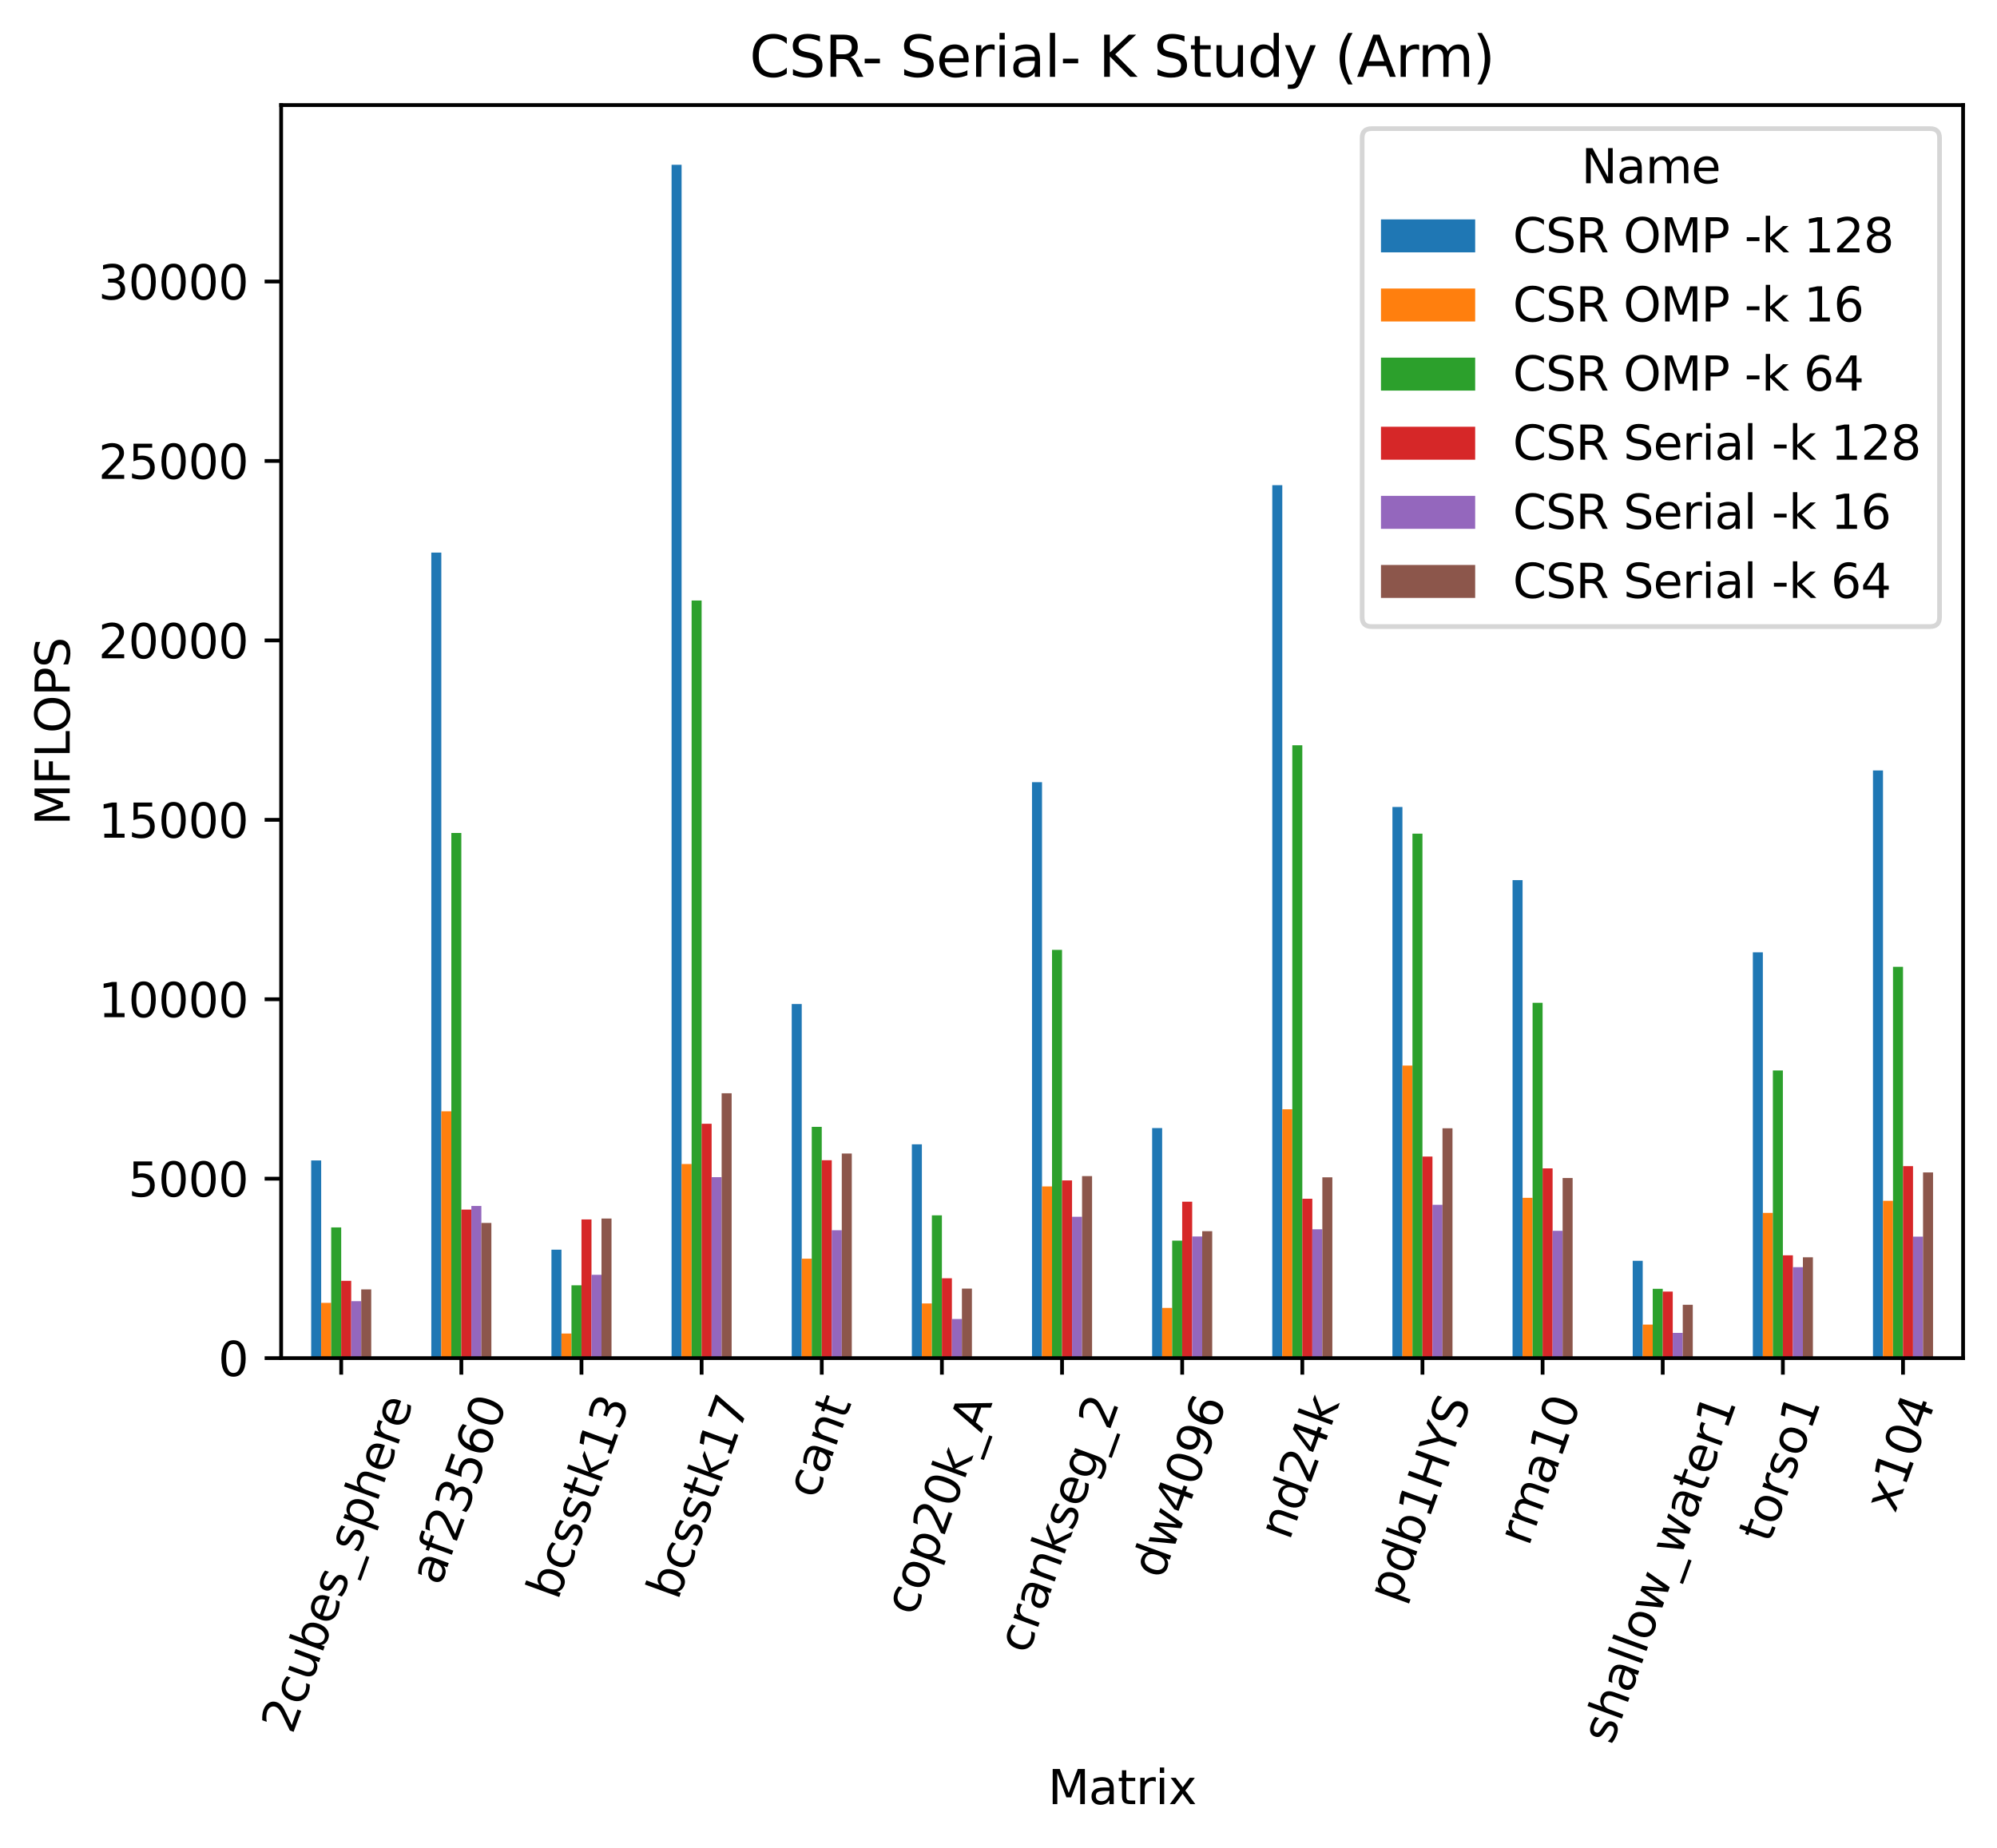 <?xml version="1.0" encoding="utf-8" standalone="no"?>
<!DOCTYPE svg PUBLIC "-//W3C//DTD SVG 1.1//EN"
  "http://www.w3.org/Graphics/SVG/1.1/DTD/svg11.dtd">
<svg xmlns:xlink="http://www.w3.org/1999/xlink" width="424.011pt" height="392.428pt" viewBox="0 0 424.011 392.428" xmlns="http://www.w3.org/2000/svg" version="1.1">
 <defs>
  <style type="text/css">*{stroke-linejoin: round; stroke-linecap: butt}</style>
 </defs>
 <g id="figure_1">
  <g id="patch_1">
   <path d="M 0 392.428 
L 424.011 392.428 
L 424.011 0 
L 0 0 
z
" style="fill: #ffffff"/>
  </g>
  <g id="axes_1">
   <g id="patch_2">
    <path d="M 59.691 288.43 
L 416.811 288.43 
L 416.811 22.318 
L 59.691 22.318 
z
" style="fill: #ffffff"/>
   </g>
   <g id="patch_3">
    <path d="M 66.068 288.43 
L 68.193 288.43 
L 68.193 246.449 
L 66.068 246.449 
z
" clip-path="url(#p2836374543)" style="fill: #1f77b4"/>
   </g>
   <g id="patch_4">
    <path d="M 91.576 288.43 
L 93.702 288.43 
L 93.702 117.358 
L 91.576 117.358 
z
" clip-path="url(#p2836374543)" style="fill: #1f77b4"/>
   </g>
   <g id="patch_5">
    <path d="M 117.085 288.43 
L 119.211 288.43 
L 119.211 265.395 
L 117.085 265.395 
z
" clip-path="url(#p2836374543)" style="fill: #1f77b4"/>
   </g>
   <g id="patch_6">
    <path d="M 142.593 288.43 
L 144.719 288.43 
L 144.719 34.99 
L 142.593 34.99 
z
" clip-path="url(#p2836374543)" style="fill: #1f77b4"/>
   </g>
   <g id="patch_7">
    <path d="M 168.102 288.43 
L 170.228 288.43 
L 170.228 213.226 
L 168.102 213.226 
z
" clip-path="url(#p2836374543)" style="fill: #1f77b4"/>
   </g>
   <g id="patch_8">
    <path d="M 193.611 288.43 
L 195.736 288.43 
L 195.736 243.021 
L 193.611 243.021 
z
" clip-path="url(#p2836374543)" style="fill: #1f77b4"/>
   </g>
   <g id="patch_9">
    <path d="M 219.119 288.43 
L 221.245 288.43 
L 221.245 166.114 
L 219.119 166.114 
z
" clip-path="url(#p2836374543)" style="fill: #1f77b4"/>
   </g>
   <g id="patch_10">
    <path d="M 244.628 288.43 
L 246.753 288.43 
L 246.753 239.571 
L 244.628 239.571 
z
" clip-path="url(#p2836374543)" style="fill: #1f77b4"/>
   </g>
   <g id="patch_11">
    <path d="M 270.136 288.43 
L 272.262 288.43 
L 272.262 103.04 
L 270.136 103.04 
z
" clip-path="url(#p2836374543)" style="fill: #1f77b4"/>
   </g>
   <g id="patch_12">
    <path d="M 295.645 288.43 
L 297.771 288.43 
L 297.771 171.383 
L 295.645 171.383 
z
" clip-path="url(#p2836374543)" style="fill: #1f77b4"/>
   </g>
   <g id="patch_13">
    <path d="M 321.153 288.43 
L 323.279 288.43 
L 323.279 186.911 
L 321.153 186.911 
z
" clip-path="url(#p2836374543)" style="fill: #1f77b4"/>
   </g>
   <g id="patch_14">
    <path d="M 346.662 288.43 
L 348.788 288.43 
L 348.788 267.759 
L 346.662 267.759 
z
" clip-path="url(#p2836374543)" style="fill: #1f77b4"/>
   </g>
   <g id="patch_15">
    <path d="M 372.171 288.43 
L 374.296 288.43 
L 374.296 202.25 
L 372.171 202.25 
z
" clip-path="url(#p2836374543)" style="fill: #1f77b4"/>
   </g>
   <g id="patch_16">
    <path d="M 397.679 288.43 
L 399.805 288.43 
L 399.805 163.625 
L 397.679 163.625 
z
" clip-path="url(#p2836374543)" style="fill: #1f77b4"/>
   </g>
   <g id="patch_17">
    <path d="M 68.193 288.43 
L 70.319 288.43 
L 70.319 276.687 
L 68.193 276.687 
z
" clip-path="url(#p2836374543)" style="fill: #ff7f0e"/>
   </g>
   <g id="patch_18">
    <path d="M 93.702 288.43 
L 95.828 288.43 
L 95.828 236.014 
L 93.702 236.014 
z
" clip-path="url(#p2836374543)" style="fill: #ff7f0e"/>
   </g>
   <g id="patch_19">
    <path d="M 119.211 288.43 
L 121.336 288.43 
L 121.336 283.207 
L 119.211 283.207 
z
" clip-path="url(#p2836374543)" style="fill: #ff7f0e"/>
   </g>
   <g id="patch_20">
    <path d="M 144.719 288.43 
L 146.845 288.43 
L 146.845 247.201 
L 144.719 247.201 
z
" clip-path="url(#p2836374543)" style="fill: #ff7f0e"/>
   </g>
   <g id="patch_21">
    <path d="M 170.228 288.43 
L 172.353 288.43 
L 172.353 267.306 
L 170.228 267.306 
z
" clip-path="url(#p2836374543)" style="fill: #ff7f0e"/>
   </g>
   <g id="patch_22">
    <path d="M 195.736 288.43 
L 197.862 288.43 
L 197.862 276.82 
L 195.736 276.82 
z
" clip-path="url(#p2836374543)" style="fill: #ff7f0e"/>
   </g>
   <g id="patch_23">
    <path d="M 221.245 288.43 
L 223.371 288.43 
L 223.371 251.964 
L 221.245 251.964 
z
" clip-path="url(#p2836374543)" style="fill: #ff7f0e"/>
   </g>
   <g id="patch_24">
    <path d="M 246.753 288.43 
L 248.879 288.43 
L 248.879 277.762 
L 246.753 277.762 
z
" clip-path="url(#p2836374543)" style="fill: #ff7f0e"/>
   </g>
   <g id="patch_25">
    <path d="M 272.262 288.43 
L 274.388 288.43 
L 274.388 235.581 
L 272.262 235.581 
z
" clip-path="url(#p2836374543)" style="fill: #ff7f0e"/>
   </g>
   <g id="patch_26">
    <path d="M 297.771 288.43 
L 299.896 288.43 
L 299.896 226.295 
L 297.771 226.295 
z
" clip-path="url(#p2836374543)" style="fill: #ff7f0e"/>
   </g>
   <g id="patch_27">
    <path d="M 323.279 288.43 
L 325.405 288.43 
L 325.405 254.386 
L 323.279 254.386 
z
" clip-path="url(#p2836374543)" style="fill: #ff7f0e"/>
   </g>
   <g id="patch_28">
    <path d="M 348.788 288.43 
L 350.913 288.43 
L 350.913 281.307 
L 348.788 281.307 
z
" clip-path="url(#p2836374543)" style="fill: #ff7f0e"/>
   </g>
   <g id="patch_29">
    <path d="M 374.296 288.43 
L 376.422 288.43 
L 376.422 257.579 
L 374.296 257.579 
z
" clip-path="url(#p2836374543)" style="fill: #ff7f0e"/>
   </g>
   <g id="patch_30">
    <path d="M 399.805 288.43 
L 401.931 288.43 
L 401.931 255.019 
L 399.805 255.019 
z
" clip-path="url(#p2836374543)" style="fill: #ff7f0e"/>
   </g>
   <g id="patch_31">
    <path d="M 70.319 288.43 
L 72.445 288.43 
L 72.445 260.675 
L 70.319 260.675 
z
" clip-path="url(#p2836374543)" style="fill: #2ca02c"/>
   </g>
   <g id="patch_32">
    <path d="M 95.828 288.43 
L 97.953 288.43 
L 97.953 176.895 
L 95.828 176.895 
z
" clip-path="url(#p2836374543)" style="fill: #2ca02c"/>
   </g>
   <g id="patch_33">
    <path d="M 121.336 288.43 
L 123.462 288.43 
L 123.462 272.963 
L 121.336 272.963 
z
" clip-path="url(#p2836374543)" style="fill: #2ca02c"/>
   </g>
   <g id="patch_34">
    <path d="M 146.845 288.43 
L 148.971 288.43 
L 148.971 127.526 
L 146.845 127.526 
z
" clip-path="url(#p2836374543)" style="fill: #2ca02c"/>
   </g>
   <g id="patch_35">
    <path d="M 172.353 288.43 
L 174.479 288.43 
L 174.479 239.316 
L 172.353 239.316 
z
" clip-path="url(#p2836374543)" style="fill: #2ca02c"/>
   </g>
   <g id="patch_36">
    <path d="M 197.862 288.43 
L 199.988 288.43 
L 199.988 258.101 
L 197.862 258.101 
z
" clip-path="url(#p2836374543)" style="fill: #2ca02c"/>
   </g>
   <g id="patch_37">
    <path d="M 223.371 288.43 
L 225.496 288.43 
L 225.496 201.731 
L 223.371 201.731 
z
" clip-path="url(#p2836374543)" style="fill: #2ca02c"/>
   </g>
   <g id="patch_38">
    <path d="M 248.879 288.43 
L 251.005 288.43 
L 251.005 263.469 
L 248.879 263.469 
z
" clip-path="url(#p2836374543)" style="fill: #2ca02c"/>
   </g>
   <g id="patch_39">
    <path d="M 274.388 288.43 
L 276.513 288.43 
L 276.513 158.28 
L 274.388 158.28 
z
" clip-path="url(#p2836374543)" style="fill: #2ca02c"/>
   </g>
   <g id="patch_40">
    <path d="M 299.896 288.43 
L 302.022 288.43 
L 302.022 177.05 
L 299.896 177.05 
z
" clip-path="url(#p2836374543)" style="fill: #2ca02c"/>
   </g>
   <g id="patch_41">
    <path d="M 325.405 288.43 
L 327.531 288.43 
L 327.531 212.965 
L 325.405 212.965 
z
" clip-path="url(#p2836374543)" style="fill: #2ca02c"/>
   </g>
   <g id="patch_42">
    <path d="M 350.913 288.43 
L 353.039 288.43 
L 353.039 273.708 
L 350.913 273.708 
z
" clip-path="url(#p2836374543)" style="fill: #2ca02c"/>
   </g>
   <g id="patch_43">
    <path d="M 376.422 288.43 
L 378.548 288.43 
L 378.548 227.34 
L 376.422 227.34 
z
" clip-path="url(#p2836374543)" style="fill: #2ca02c"/>
   </g>
   <g id="patch_44">
    <path d="M 401.931 288.43 
L 404.056 288.43 
L 404.056 205.319 
L 401.931 205.319 
z
" clip-path="url(#p2836374543)" style="fill: #2ca02c"/>
   </g>
   <g id="patch_45">
    <path d="M 72.445 288.43 
L 74.571 288.43 
L 74.571 272.014 
L 72.445 272.014 
z
" clip-path="url(#p2836374543)" style="fill: #d62728"/>
   </g>
   <g id="patch_46">
    <path d="M 97.953 288.43 
L 100.079 288.43 
L 100.079 256.884 
L 97.953 256.884 
z
" clip-path="url(#p2836374543)" style="fill: #d62728"/>
   </g>
   <g id="patch_47">
    <path d="M 123.462 288.43 
L 125.588 288.43 
L 125.588 258.98 
L 123.462 258.98 
z
" clip-path="url(#p2836374543)" style="fill: #d62728"/>
   </g>
   <g id="patch_48">
    <path d="M 148.971 288.43 
L 151.096 288.43 
L 151.096 238.66 
L 148.971 238.66 
z
" clip-path="url(#p2836374543)" style="fill: #d62728"/>
   </g>
   <g id="patch_49">
    <path d="M 174.479 288.43 
L 176.605 288.43 
L 176.605 246.397 
L 174.479 246.397 
z
" clip-path="url(#p2836374543)" style="fill: #d62728"/>
   </g>
   <g id="patch_50">
    <path d="M 199.988 288.43 
L 202.113 288.43 
L 202.113 271.469 
L 199.988 271.469 
z
" clip-path="url(#p2836374543)" style="fill: #d62728"/>
   </g>
   <g id="patch_51">
    <path d="M 225.496 288.43 
L 227.622 288.43 
L 227.622 250.681 
L 225.496 250.681 
z
" clip-path="url(#p2836374543)" style="fill: #d62728"/>
   </g>
   <g id="patch_52">
    <path d="M 251.005 288.43 
L 253.131 288.43 
L 253.131 255.212 
L 251.005 255.212 
z
" clip-path="url(#p2836374543)" style="fill: #d62728"/>
   </g>
   <g id="patch_53">
    <path d="M 276.513 288.43 
L 278.639 288.43 
L 278.639 254.571 
L 276.513 254.571 
z
" clip-path="url(#p2836374543)" style="fill: #d62728"/>
   </g>
   <g id="patch_54">
    <path d="M 302.022 288.43 
L 304.148 288.43 
L 304.148 245.624 
L 302.022 245.624 
z
" clip-path="url(#p2836374543)" style="fill: #d62728"/>
   </g>
   <g id="patch_55">
    <path d="M 327.531 288.43 
L 329.656 288.43 
L 329.656 248.127 
L 327.531 248.127 
z
" clip-path="url(#p2836374543)" style="fill: #d62728"/>
   </g>
   <g id="patch_56">
    <path d="M 353.039 288.43 
L 355.165 288.43 
L 355.165 274.298 
L 353.039 274.298 
z
" clip-path="url(#p2836374543)" style="fill: #d62728"/>
   </g>
   <g id="patch_57">
    <path d="M 378.548 288.43 
L 380.673 288.43 
L 380.673 266.597 
L 378.548 266.597 
z
" clip-path="url(#p2836374543)" style="fill: #d62728"/>
   </g>
   <g id="patch_58">
    <path d="M 404.056 288.43 
L 406.182 288.43 
L 406.182 247.661 
L 404.056 247.661 
z
" clip-path="url(#p2836374543)" style="fill: #d62728"/>
   </g>
   <g id="patch_59">
    <path d="M 74.571 288.43 
L 76.696 288.43 
L 76.696 276.336 
L 74.571 276.336 
z
" clip-path="url(#p2836374543)" style="fill: #9467bd"/>
   </g>
   <g id="patch_60">
    <path d="M 100.079 288.43 
L 102.205 288.43 
L 102.205 256.117 
L 100.079 256.117 
z
" clip-path="url(#p2836374543)" style="fill: #9467bd"/>
   </g>
   <g id="patch_61">
    <path d="M 125.588 288.43 
L 127.713 288.43 
L 127.713 270.739 
L 125.588 270.739 
z
" clip-path="url(#p2836374543)" style="fill: #9467bd"/>
   </g>
   <g id="patch_62">
    <path d="M 151.096 288.43 
L 153.222 288.43 
L 153.222 250.001 
L 151.096 250.001 
z
" clip-path="url(#p2836374543)" style="fill: #9467bd"/>
   </g>
   <g id="patch_63">
    <path d="M 176.605 288.43 
L 178.731 288.43 
L 178.731 261.274 
L 176.605 261.274 
z
" clip-path="url(#p2836374543)" style="fill: #9467bd"/>
   </g>
   <g id="patch_64">
    <path d="M 202.113 288.43 
L 204.239 288.43 
L 204.239 280.124 
L 202.113 280.124 
z
" clip-path="url(#p2836374543)" style="fill: #9467bd"/>
   </g>
   <g id="patch_65">
    <path d="M 227.622 288.43 
L 229.748 288.43 
L 229.748 258.412 
L 227.622 258.412 
z
" clip-path="url(#p2836374543)" style="fill: #9467bd"/>
   </g>
   <g id="patch_66">
    <path d="M 253.131 288.43 
L 255.256 288.43 
L 255.256 262.589 
L 253.131 262.589 
z
" clip-path="url(#p2836374543)" style="fill: #9467bd"/>
   </g>
   <g id="patch_67">
    <path d="M 278.639 288.43 
L 280.765 288.43 
L 280.765 261.069 
L 278.639 261.069 
z
" clip-path="url(#p2836374543)" style="fill: #9467bd"/>
   </g>
   <g id="patch_68">
    <path d="M 304.148 288.43 
L 306.273 288.43 
L 306.273 255.87 
L 304.148 255.87 
z
" clip-path="url(#p2836374543)" style="fill: #9467bd"/>
   </g>
   <g id="patch_69">
    <path d="M 329.656 288.43 
L 331.782 288.43 
L 331.782 261.392 
L 329.656 261.392 
z
" clip-path="url(#p2836374543)" style="fill: #9467bd"/>
   </g>
   <g id="patch_70">
    <path d="M 355.165 288.43 
L 357.291 288.43 
L 357.291 283.07 
L 355.165 283.07 
z
" clip-path="url(#p2836374543)" style="fill: #9467bd"/>
   </g>
   <g id="patch_71">
    <path d="M 380.673 288.43 
L 382.799 288.43 
L 382.799 269.115 
L 380.673 269.115 
z
" clip-path="url(#p2836374543)" style="fill: #9467bd"/>
   </g>
   <g id="patch_72">
    <path d="M 406.182 288.43 
L 408.308 288.43 
L 408.308 262.621 
L 406.182 262.621 
z
" clip-path="url(#p2836374543)" style="fill: #9467bd"/>
   </g>
   <g id="patch_73">
    <path d="M 76.696 288.43 
L 78.822 288.43 
L 78.822 273.832 
L 76.696 273.832 
z
" clip-path="url(#p2836374543)" style="fill: #8c564b"/>
   </g>
   <g id="patch_74">
    <path d="M 102.205 288.43 
L 104.331 288.43 
L 104.331 259.723 
L 102.205 259.723 
z
" clip-path="url(#p2836374543)" style="fill: #8c564b"/>
   </g>
   <g id="patch_75">
    <path d="M 127.713 288.43 
L 129.839 288.43 
L 129.839 258.782 
L 127.713 258.782 
z
" clip-path="url(#p2836374543)" style="fill: #8c564b"/>
   </g>
   <g id="patch_76">
    <path d="M 153.222 288.43 
L 155.348 288.43 
L 155.348 232.177 
L 153.222 232.177 
z
" clip-path="url(#p2836374543)" style="fill: #8c564b"/>
   </g>
   <g id="patch_77">
    <path d="M 178.731 288.43 
L 180.856 288.43 
L 180.856 244.976 
L 178.731 244.976 
z
" clip-path="url(#p2836374543)" style="fill: #8c564b"/>
   </g>
   <g id="patch_78">
    <path d="M 204.239 288.43 
L 206.365 288.43 
L 206.365 273.664 
L 204.239 273.664 
z
" clip-path="url(#p2836374543)" style="fill: #8c564b"/>
   </g>
   <g id="patch_79">
    <path d="M 229.748 288.43 
L 231.873 288.43 
L 231.873 249.771 
L 229.748 249.771 
z
" clip-path="url(#p2836374543)" style="fill: #8c564b"/>
   </g>
   <g id="patch_80">
    <path d="M 255.256 288.43 
L 257.382 288.43 
L 257.382 261.478 
L 255.256 261.478 
z
" clip-path="url(#p2836374543)" style="fill: #8c564b"/>
   </g>
   <g id="patch_81">
    <path d="M 280.765 288.43 
L 282.891 288.43 
L 282.891 250.026 
L 280.765 250.026 
z
" clip-path="url(#p2836374543)" style="fill: #8c564b"/>
   </g>
   <g id="patch_82">
    <path d="M 306.273 288.43 
L 308.399 288.43 
L 308.399 239.622 
L 306.273 239.622 
z
" clip-path="url(#p2836374543)" style="fill: #8c564b"/>
   </g>
   <g id="patch_83">
    <path d="M 331.782 288.43 
L 333.908 288.43 
L 333.908 250.174 
L 331.782 250.174 
z
" clip-path="url(#p2836374543)" style="fill: #8c564b"/>
   </g>
   <g id="patch_84">
    <path d="M 357.291 288.43 
L 359.416 288.43 
L 359.416 277.101 
L 357.291 277.101 
z
" clip-path="url(#p2836374543)" style="fill: #8c564b"/>
   </g>
   <g id="patch_85">
    <path d="M 382.799 288.43 
L 384.925 288.43 
L 384.925 267.01 
L 382.799 267.01 
z
" clip-path="url(#p2836374543)" style="fill: #8c564b"/>
   </g>
   <g id="patch_86">
    <path d="M 408.308 288.43 
L 410.433 288.43 
L 410.433 248.994 
L 408.308 248.994 
z
" clip-path="url(#p2836374543)" style="fill: #8c564b"/>
   </g>
   <g id="matplotlib.axis_1">
    <g id="xtick_1">
     <g id="line2d_1">
      <defs>
       <path id="m5373fa2408" d="M 0 0 
L 0 3.5 
" style="stroke: #000000; stroke-width: 0.8"/>
      </defs>
      <g>
       <use xlink:href="#m5373fa2408" x="72.445" y="288.43" style="stroke: #000000; stroke-width: 0.8"/>
      </g>
     </g>
     <g id="text_1">
      <!-- 2cubes_sphere -->
      <g transform="translate(62.082 368.503) rotate(-70) scale(0.1 -0.1)">
       <defs>
        <path id="DejaVuSans-32" d="M 1228 531 
L 3431 531 
L 3431 0 
L 469 0 
L 469 531 
Q 828 903 1448 1529 
Q 2069 2156 2228 2338 
Q 2531 2678 2651 2914 
Q 2772 3150 2772 3378 
Q 2772 3750 2511 3984 
Q 2250 4219 1831 4219 
Q 1534 4219 1204 4116 
Q 875 4013 500 3803 
L 500 4441 
Q 881 4594 1212 4672 
Q 1544 4750 1819 4750 
Q 2544 4750 2975 4387 
Q 3406 4025 3406 3419 
Q 3406 3131 3298 2873 
Q 3191 2616 2906 2266 
Q 2828 2175 2409 1742 
Q 1991 1309 1228 531 
z
" transform="scale(0.016)"/>
        <path id="DejaVuSans-63" d="M 3122 3366 
L 3122 2828 
Q 2878 2963 2633 3030 
Q 2388 3097 2138 3097 
Q 1578 3097 1268 2742 
Q 959 2388 959 1747 
Q 959 1106 1268 751 
Q 1578 397 2138 397 
Q 2388 397 2633 464 
Q 2878 531 3122 666 
L 3122 134 
Q 2881 22 2623 -34 
Q 2366 -91 2075 -91 
Q 1284 -91 818 406 
Q 353 903 353 1747 
Q 353 2603 823 3093 
Q 1294 3584 2113 3584 
Q 2378 3584 2631 3529 
Q 2884 3475 3122 3366 
z
" transform="scale(0.016)"/>
        <path id="DejaVuSans-75" d="M 544 1381 
L 544 3500 
L 1119 3500 
L 1119 1403 
Q 1119 906 1312 657 
Q 1506 409 1894 409 
Q 2359 409 2629 706 
Q 2900 1003 2900 1516 
L 2900 3500 
L 3475 3500 
L 3475 0 
L 2900 0 
L 2900 538 
Q 2691 219 2414 64 
Q 2138 -91 1772 -91 
Q 1169 -91 856 284 
Q 544 659 544 1381 
z
M 1991 3584 
L 1991 3584 
z
" transform="scale(0.016)"/>
        <path id="DejaVuSans-62" d="M 3116 1747 
Q 3116 2381 2855 2742 
Q 2594 3103 2138 3103 
Q 1681 3103 1420 2742 
Q 1159 2381 1159 1747 
Q 1159 1113 1420 752 
Q 1681 391 2138 391 
Q 2594 391 2855 752 
Q 3116 1113 3116 1747 
z
M 1159 2969 
Q 1341 3281 1617 3432 
Q 1894 3584 2278 3584 
Q 2916 3584 3314 3078 
Q 3713 2572 3713 1747 
Q 3713 922 3314 415 
Q 2916 -91 2278 -91 
Q 1894 -91 1617 61 
Q 1341 213 1159 525 
L 1159 0 
L 581 0 
L 581 4863 
L 1159 4863 
L 1159 2969 
z
" transform="scale(0.016)"/>
        <path id="DejaVuSans-65" d="M 3597 1894 
L 3597 1613 
L 953 1613 
Q 991 1019 1311 708 
Q 1631 397 2203 397 
Q 2534 397 2845 478 
Q 3156 559 3463 722 
L 3463 178 
Q 3153 47 2828 -22 
Q 2503 -91 2169 -91 
Q 1331 -91 842 396 
Q 353 884 353 1716 
Q 353 2575 817 3079 
Q 1281 3584 2069 3584 
Q 2775 3584 3186 3129 
Q 3597 2675 3597 1894 
z
M 3022 2063 
Q 3016 2534 2758 2815 
Q 2500 3097 2075 3097 
Q 1594 3097 1305 2825 
Q 1016 2553 972 2059 
L 3022 2063 
z
" transform="scale(0.016)"/>
        <path id="DejaVuSans-73" d="M 2834 3397 
L 2834 2853 
Q 2591 2978 2328 3040 
Q 2066 3103 1784 3103 
Q 1356 3103 1142 2972 
Q 928 2841 928 2578 
Q 928 2378 1081 2264 
Q 1234 2150 1697 2047 
L 1894 2003 
Q 2506 1872 2764 1633 
Q 3022 1394 3022 966 
Q 3022 478 2636 193 
Q 2250 -91 1575 -91 
Q 1294 -91 989 -36 
Q 684 19 347 128 
L 347 722 
Q 666 556 975 473 
Q 1284 391 1588 391 
Q 1994 391 2212 530 
Q 2431 669 2431 922 
Q 2431 1156 2273 1281 
Q 2116 1406 1581 1522 
L 1381 1569 
Q 847 1681 609 1914 
Q 372 2147 372 2553 
Q 372 3047 722 3315 
Q 1072 3584 1716 3584 
Q 2034 3584 2315 3537 
Q 2597 3491 2834 3397 
z
" transform="scale(0.016)"/>
        <path id="DejaVuSans-5f" d="M 3263 -1063 
L 3263 -1509 
L -63 -1509 
L -63 -1063 
L 3263 -1063 
z
" transform="scale(0.016)"/>
        <path id="DejaVuSans-70" d="M 1159 525 
L 1159 -1331 
L 581 -1331 
L 581 3500 
L 1159 3500 
L 1159 2969 
Q 1341 3281 1617 3432 
Q 1894 3584 2278 3584 
Q 2916 3584 3314 3078 
Q 3713 2572 3713 1747 
Q 3713 922 3314 415 
Q 2916 -91 2278 -91 
Q 1894 -91 1617 61 
Q 1341 213 1159 525 
z
M 3116 1747 
Q 3116 2381 2855 2742 
Q 2594 3103 2138 3103 
Q 1681 3103 1420 2742 
Q 1159 2381 1159 1747 
Q 1159 1113 1420 752 
Q 1681 391 2138 391 
Q 2594 391 2855 752 
Q 3116 1113 3116 1747 
z
" transform="scale(0.016)"/>
        <path id="DejaVuSans-68" d="M 3513 2113 
L 3513 0 
L 2938 0 
L 2938 2094 
Q 2938 2591 2744 2837 
Q 2550 3084 2163 3084 
Q 1697 3084 1428 2787 
Q 1159 2491 1159 1978 
L 1159 0 
L 581 0 
L 581 4863 
L 1159 4863 
L 1159 2956 
Q 1366 3272 1645 3428 
Q 1925 3584 2291 3584 
Q 2894 3584 3203 3211 
Q 3513 2838 3513 2113 
z
" transform="scale(0.016)"/>
        <path id="DejaVuSans-72" d="M 2631 2963 
Q 2534 3019 2420 3045 
Q 2306 3072 2169 3072 
Q 1681 3072 1420 2755 
Q 1159 2438 1159 1844 
L 1159 0 
L 581 0 
L 581 3500 
L 1159 3500 
L 1159 2956 
Q 1341 3275 1631 3429 
Q 1922 3584 2338 3584 
Q 2397 3584 2469 3576 
Q 2541 3569 2628 3553 
L 2631 2963 
z
" transform="scale(0.016)"/>
       </defs>
       <use xlink:href="#DejaVuSans-32"/>
       <use xlink:href="#DejaVuSans-63" x="63.623"/>
       <use xlink:href="#DejaVuSans-75" x="118.604"/>
       <use xlink:href="#DejaVuSans-62" x="181.982"/>
       <use xlink:href="#DejaVuSans-65" x="245.459"/>
       <use xlink:href="#DejaVuSans-73" x="306.982"/>
       <use xlink:href="#DejaVuSans-5f" x="359.082"/>
       <use xlink:href="#DejaVuSans-73" x="409.082"/>
       <use xlink:href="#DejaVuSans-70" x="461.182"/>
       <use xlink:href="#DejaVuSans-68" x="524.658"/>
       <use xlink:href="#DejaVuSans-65" x="588.037"/>
       <use xlink:href="#DejaVuSans-72" x="649.561"/>
       <use xlink:href="#DejaVuSans-65" x="688.424"/>
      </g>
     </g>
    </g>
    <g id="xtick_2">
     <g id="line2d_2">
      <g>
       <use xlink:href="#m5373fa2408" x="97.953" y="288.43" style="stroke: #000000; stroke-width: 0.8"/>
      </g>
     </g>
     <g id="text_2">
      <!-- af23560 -->
      <g transform="translate(93.456 336.989) rotate(-70) scale(0.1 -0.1)">
       <defs>
        <path id="DejaVuSans-61" d="M 2194 1759 
Q 1497 1759 1228 1600 
Q 959 1441 959 1056 
Q 959 750 1161 570 
Q 1363 391 1709 391 
Q 2188 391 2477 730 
Q 2766 1069 2766 1631 
L 2766 1759 
L 2194 1759 
z
M 3341 1997 
L 3341 0 
L 2766 0 
L 2766 531 
Q 2569 213 2275 61 
Q 1981 -91 1556 -91 
Q 1019 -91 701 211 
Q 384 513 384 1019 
Q 384 1609 779 1909 
Q 1175 2209 1959 2209 
L 2766 2209 
L 2766 2266 
Q 2766 2663 2505 2880 
Q 2244 3097 1772 3097 
Q 1472 3097 1187 3025 
Q 903 2953 641 2809 
L 641 3341 
Q 956 3463 1253 3523 
Q 1550 3584 1831 3584 
Q 2591 3584 2966 3190 
Q 3341 2797 3341 1997 
z
" transform="scale(0.016)"/>
        <path id="DejaVuSans-66" d="M 2375 4863 
L 2375 4384 
L 1825 4384 
Q 1516 4384 1395 4259 
Q 1275 4134 1275 3809 
L 1275 3500 
L 2222 3500 
L 2222 3053 
L 1275 3053 
L 1275 0 
L 697 0 
L 697 3053 
L 147 3053 
L 147 3500 
L 697 3500 
L 697 3744 
Q 697 4328 969 4595 
Q 1241 4863 1831 4863 
L 2375 4863 
z
" transform="scale(0.016)"/>
        <path id="DejaVuSans-33" d="M 2597 2516 
Q 3050 2419 3304 2112 
Q 3559 1806 3559 1356 
Q 3559 666 3084 287 
Q 2609 -91 1734 -91 
Q 1441 -91 1130 -33 
Q 819 25 488 141 
L 488 750 
Q 750 597 1062 519 
Q 1375 441 1716 441 
Q 2309 441 2620 675 
Q 2931 909 2931 1356 
Q 2931 1769 2642 2001 
Q 2353 2234 1838 2234 
L 1294 2234 
L 1294 2753 
L 1863 2753 
Q 2328 2753 2575 2939 
Q 2822 3125 2822 3475 
Q 2822 3834 2567 4026 
Q 2313 4219 1838 4219 
Q 1578 4219 1281 4162 
Q 984 4106 628 3988 
L 628 4550 
Q 988 4650 1302 4700 
Q 1616 4750 1894 4750 
Q 2613 4750 3031 4423 
Q 3450 4097 3450 3541 
Q 3450 3153 3228 2886 
Q 3006 2619 2597 2516 
z
" transform="scale(0.016)"/>
        <path id="DejaVuSans-35" d="M 691 4666 
L 3169 4666 
L 3169 4134 
L 1269 4134 
L 1269 2991 
Q 1406 3038 1543 3061 
Q 1681 3084 1819 3084 
Q 2600 3084 3056 2656 
Q 3513 2228 3513 1497 
Q 3513 744 3044 326 
Q 2575 -91 1722 -91 
Q 1428 -91 1123 -41 
Q 819 9 494 109 
L 494 744 
Q 775 591 1075 516 
Q 1375 441 1709 441 
Q 2250 441 2565 725 
Q 2881 1009 2881 1497 
Q 2881 1984 2565 2268 
Q 2250 2553 1709 2553 
Q 1456 2553 1204 2497 
Q 953 2441 691 2322 
L 691 4666 
z
" transform="scale(0.016)"/>
        <path id="DejaVuSans-36" d="M 2113 2584 
Q 1688 2584 1439 2293 
Q 1191 2003 1191 1497 
Q 1191 994 1439 701 
Q 1688 409 2113 409 
Q 2538 409 2786 701 
Q 3034 994 3034 1497 
Q 3034 2003 2786 2293 
Q 2538 2584 2113 2584 
z
M 3366 4563 
L 3366 3988 
Q 3128 4100 2886 4159 
Q 2644 4219 2406 4219 
Q 1781 4219 1451 3797 
Q 1122 3375 1075 2522 
Q 1259 2794 1537 2939 
Q 1816 3084 2150 3084 
Q 2853 3084 3261 2657 
Q 3669 2231 3669 1497 
Q 3669 778 3244 343 
Q 2819 -91 2113 -91 
Q 1303 -91 875 529 
Q 447 1150 447 2328 
Q 447 3434 972 4092 
Q 1497 4750 2381 4750 
Q 2619 4750 2861 4703 
Q 3103 4656 3366 4563 
z
" transform="scale(0.016)"/>
        <path id="DejaVuSans-30" d="M 2034 4250 
Q 1547 4250 1301 3770 
Q 1056 3291 1056 2328 
Q 1056 1369 1301 889 
Q 1547 409 2034 409 
Q 2525 409 2770 889 
Q 3016 1369 3016 2328 
Q 3016 3291 2770 3770 
Q 2525 4250 2034 4250 
z
M 2034 4750 
Q 2819 4750 3233 4129 
Q 3647 3509 3647 2328 
Q 3647 1150 3233 529 
Q 2819 -91 2034 -91 
Q 1250 -91 836 529 
Q 422 1150 422 2328 
Q 422 3509 836 4129 
Q 1250 4750 2034 4750 
z
" transform="scale(0.016)"/>
       </defs>
       <use xlink:href="#DejaVuSans-61"/>
       <use xlink:href="#DejaVuSans-66" x="61.279"/>
       <use xlink:href="#DejaVuSans-32" x="96.484"/>
       <use xlink:href="#DejaVuSans-33" x="160.107"/>
       <use xlink:href="#DejaVuSans-35" x="223.73"/>
       <use xlink:href="#DejaVuSans-36" x="287.354"/>
       <use xlink:href="#DejaVuSans-30" x="350.977"/>
      </g>
     </g>
    </g>
    <g id="xtick_3">
     <g id="line2d_3">
      <g>
       <use xlink:href="#m5373fa2408" x="123.462" y="288.43" style="stroke: #000000; stroke-width: 0.8"/>
      </g>
     </g>
     <g id="text_3">
      <!-- bcsstk13 -->
      <g transform="translate(118.411 340.035) rotate(-70) scale(0.1 -0.1)">
       <defs>
        <path id="DejaVuSans-74" d="M 1172 4494 
L 1172 3500 
L 2356 3500 
L 2356 3053 
L 1172 3053 
L 1172 1153 
Q 1172 725 1289 603 
Q 1406 481 1766 481 
L 2356 481 
L 2356 0 
L 1766 0 
Q 1100 0 847 248 
Q 594 497 594 1153 
L 594 3053 
L 172 3053 
L 172 3500 
L 594 3500 
L 594 4494 
L 1172 4494 
z
" transform="scale(0.016)"/>
        <path id="DejaVuSans-6b" d="M 581 4863 
L 1159 4863 
L 1159 1991 
L 2875 3500 
L 3609 3500 
L 1753 1863 
L 3688 0 
L 2938 0 
L 1159 1709 
L 1159 0 
L 581 0 
L 581 4863 
z
" transform="scale(0.016)"/>
        <path id="DejaVuSans-31" d="M 794 531 
L 1825 531 
L 1825 4091 
L 703 3866 
L 703 4441 
L 1819 4666 
L 2450 4666 
L 2450 531 
L 3481 531 
L 3481 0 
L 794 0 
L 794 531 
z
" transform="scale(0.016)"/>
       </defs>
       <use xlink:href="#DejaVuSans-62"/>
       <use xlink:href="#DejaVuSans-63" x="63.477"/>
       <use xlink:href="#DejaVuSans-73" x="118.457"/>
       <use xlink:href="#DejaVuSans-73" x="170.557"/>
       <use xlink:href="#DejaVuSans-74" x="222.656"/>
       <use xlink:href="#DejaVuSans-6b" x="261.865"/>
       <use xlink:href="#DejaVuSans-31" x="319.775"/>
       <use xlink:href="#DejaVuSans-33" x="383.398"/>
      </g>
     </g>
    </g>
    <g id="xtick_4">
     <g id="line2d_4">
      <g>
       <use xlink:href="#m5373fa2408" x="148.971" y="288.43" style="stroke: #000000; stroke-width: 0.8"/>
      </g>
     </g>
     <g id="text_4">
      <!-- bcsstk17 -->
      <g transform="translate(143.919 340.035) rotate(-70) scale(0.1 -0.1)">
       <defs>
        <path id="DejaVuSans-37" d="M 525 4666 
L 3525 4666 
L 3525 4397 
L 1831 0 
L 1172 0 
L 2766 4134 
L 525 4134 
L 525 4666 
z
" transform="scale(0.016)"/>
       </defs>
       <use xlink:href="#DejaVuSans-62"/>
       <use xlink:href="#DejaVuSans-63" x="63.477"/>
       <use xlink:href="#DejaVuSans-73" x="118.457"/>
       <use xlink:href="#DejaVuSans-73" x="170.557"/>
       <use xlink:href="#DejaVuSans-74" x="222.656"/>
       <use xlink:href="#DejaVuSans-6b" x="261.865"/>
       <use xlink:href="#DejaVuSans-31" x="319.775"/>
       <use xlink:href="#DejaVuSans-37" x="383.398"/>
      </g>
     </g>
    </g>
    <g id="xtick_5">
     <g id="line2d_5">
      <g>
       <use xlink:href="#m5373fa2408" x="174.479" y="288.43" style="stroke: #000000; stroke-width: 0.8"/>
      </g>
     </g>
     <g id="text_5">
      <!-- cant -->
      <g transform="translate(173.33 318.594) rotate(-70) scale(0.1 -0.1)">
       <defs>
        <path id="DejaVuSans-6e" d="M 3513 2113 
L 3513 0 
L 2938 0 
L 2938 2094 
Q 2938 2591 2744 2837 
Q 2550 3084 2163 3084 
Q 1697 3084 1428 2787 
Q 1159 2491 1159 1978 
L 1159 0 
L 581 0 
L 581 3500 
L 1159 3500 
L 1159 2956 
Q 1366 3272 1645 3428 
Q 1925 3584 2291 3584 
Q 2894 3584 3203 3211 
Q 3513 2838 3513 2113 
z
" transform="scale(0.016)"/>
       </defs>
       <use xlink:href="#DejaVuSans-63"/>
       <use xlink:href="#DejaVuSans-61" x="54.98"/>
       <use xlink:href="#DejaVuSans-6e" x="116.26"/>
       <use xlink:href="#DejaVuSans-74" x="179.639"/>
      </g>
     </g>
    </g>
    <g id="xtick_6">
     <g id="line2d_6">
      <g>
       <use xlink:href="#m5373fa2408" x="199.988" y="288.43" style="stroke: #000000; stroke-width: 0.8"/>
      </g>
     </g>
     <g id="text_6">
      <!-- cop20k_A -->
      <g transform="translate(194.187 343.437) rotate(-70) scale(0.1 -0.1)">
       <defs>
        <path id="DejaVuSans-6f" d="M 1959 3097 
Q 1497 3097 1228 2736 
Q 959 2375 959 1747 
Q 959 1119 1226 758 
Q 1494 397 1959 397 
Q 2419 397 2687 759 
Q 2956 1122 2956 1747 
Q 2956 2369 2687 2733 
Q 2419 3097 1959 3097 
z
M 1959 3584 
Q 2709 3584 3137 3096 
Q 3566 2609 3566 1747 
Q 3566 888 3137 398 
Q 2709 -91 1959 -91 
Q 1206 -91 779 398 
Q 353 888 353 1747 
Q 353 2609 779 3096 
Q 1206 3584 1959 3584 
z
" transform="scale(0.016)"/>
        <path id="DejaVuSans-41" d="M 2188 4044 
L 1331 1722 
L 3047 1722 
L 2188 4044 
z
M 1831 4666 
L 2547 4666 
L 4325 0 
L 3669 0 
L 3244 1197 
L 1141 1197 
L 716 0 
L 50 0 
L 1831 4666 
z
" transform="scale(0.016)"/>
       </defs>
       <use xlink:href="#DejaVuSans-63"/>
       <use xlink:href="#DejaVuSans-6f" x="54.98"/>
       <use xlink:href="#DejaVuSans-70" x="116.162"/>
       <use xlink:href="#DejaVuSans-32" x="179.639"/>
       <use xlink:href="#DejaVuSans-30" x="243.262"/>
       <use xlink:href="#DejaVuSans-6b" x="306.885"/>
       <use xlink:href="#DejaVuSans-5f" x="364.795"/>
       <use xlink:href="#DejaVuSans-41" x="414.795"/>
      </g>
     </g>
    </g>
    <g id="xtick_7">
     <g id="line2d_7">
      <g>
       <use xlink:href="#m5373fa2408" x="225.496" y="288.43" style="stroke: #000000; stroke-width: 0.8"/>
      </g>
     </g>
     <g id="text_7">
      <!-- crankseg_2 -->
      <g transform="translate(218.221 351.534) rotate(-70) scale(0.1 -0.1)">
       <defs>
        <path id="DejaVuSans-67" d="M 2906 1791 
Q 2906 2416 2648 2759 
Q 2391 3103 1925 3103 
Q 1463 3103 1205 2759 
Q 947 2416 947 1791 
Q 947 1169 1205 825 
Q 1463 481 1925 481 
Q 2391 481 2648 825 
Q 2906 1169 2906 1791 
z
M 3481 434 
Q 3481 -459 3084 -895 
Q 2688 -1331 1869 -1331 
Q 1566 -1331 1297 -1286 
Q 1028 -1241 775 -1147 
L 775 -588 
Q 1028 -725 1275 -790 
Q 1522 -856 1778 -856 
Q 2344 -856 2625 -561 
Q 2906 -266 2906 331 
L 2906 616 
Q 2728 306 2450 153 
Q 2172 0 1784 0 
Q 1141 0 747 490 
Q 353 981 353 1791 
Q 353 2603 747 3093 
Q 1141 3584 1784 3584 
Q 2172 3584 2450 3431 
Q 2728 3278 2906 2969 
L 2906 3500 
L 3481 3500 
L 3481 434 
z
" transform="scale(0.016)"/>
       </defs>
       <use xlink:href="#DejaVuSans-63"/>
       <use xlink:href="#DejaVuSans-72" x="54.98"/>
       <use xlink:href="#DejaVuSans-61" x="96.094"/>
       <use xlink:href="#DejaVuSans-6e" x="157.373"/>
       <use xlink:href="#DejaVuSans-6b" x="220.752"/>
       <use xlink:href="#DejaVuSans-73" x="278.662"/>
       <use xlink:href="#DejaVuSans-65" x="330.762"/>
       <use xlink:href="#DejaVuSans-67" x="392.285"/>
       <use xlink:href="#DejaVuSans-5f" x="455.762"/>
       <use xlink:href="#DejaVuSans-32" x="505.762"/>
      </g>
     </g>
    </g>
    <g id="xtick_8">
     <g id="line2d_8">
      <g>
       <use xlink:href="#m5373fa2408" x="251.005" y="288.43" style="stroke: #000000; stroke-width: 0.8"/>
      </g>
     </g>
     <g id="text_8">
      <!-- dw4096 -->
      <g transform="translate(246.761 335.595) rotate(-70) scale(0.1 -0.1)">
       <defs>
        <path id="DejaVuSans-64" d="M 2906 2969 
L 2906 4863 
L 3481 4863 
L 3481 0 
L 2906 0 
L 2906 525 
Q 2725 213 2448 61 
Q 2172 -91 1784 -91 
Q 1150 -91 751 415 
Q 353 922 353 1747 
Q 353 2572 751 3078 
Q 1150 3584 1784 3584 
Q 2172 3584 2448 3432 
Q 2725 3281 2906 2969 
z
M 947 1747 
Q 947 1113 1208 752 
Q 1469 391 1925 391 
Q 2381 391 2643 752 
Q 2906 1113 2906 1747 
Q 2906 2381 2643 2742 
Q 2381 3103 1925 3103 
Q 1469 3103 1208 2742 
Q 947 2381 947 1747 
z
" transform="scale(0.016)"/>
        <path id="DejaVuSans-77" d="M 269 3500 
L 844 3500 
L 1563 769 
L 2278 3500 
L 2956 3500 
L 3675 769 
L 4391 3500 
L 4966 3500 
L 4050 0 
L 3372 0 
L 2619 2869 
L 1863 0 
L 1184 0 
L 269 3500 
z
" transform="scale(0.016)"/>
        <path id="DejaVuSans-34" d="M 2419 4116 
L 825 1625 
L 2419 1625 
L 2419 4116 
z
M 2253 4666 
L 3047 4666 
L 3047 1625 
L 3713 1625 
L 3713 1100 
L 3047 1100 
L 3047 0 
L 2419 0 
L 2419 1100 
L 313 1100 
L 313 1709 
L 2253 4666 
z
" transform="scale(0.016)"/>
        <path id="DejaVuSans-39" d="M 703 97 
L 703 672 
Q 941 559 1184 500 
Q 1428 441 1663 441 
Q 2288 441 2617 861 
Q 2947 1281 2994 2138 
Q 2813 1869 2534 1725 
Q 2256 1581 1919 1581 
Q 1219 1581 811 2004 
Q 403 2428 403 3163 
Q 403 3881 828 4315 
Q 1253 4750 1959 4750 
Q 2769 4750 3195 4129 
Q 3622 3509 3622 2328 
Q 3622 1225 3098 567 
Q 2575 -91 1691 -91 
Q 1453 -91 1209 -44 
Q 966 3 703 97 
z
M 1959 2075 
Q 2384 2075 2632 2365 
Q 2881 2656 2881 3163 
Q 2881 3666 2632 3958 
Q 2384 4250 1959 4250 
Q 1534 4250 1286 3958 
Q 1038 3666 1038 3163 
Q 1038 2656 1286 2365 
Q 1534 2075 1959 2075 
z
" transform="scale(0.016)"/>
       </defs>
       <use xlink:href="#DejaVuSans-64"/>
       <use xlink:href="#DejaVuSans-77" x="63.477"/>
       <use xlink:href="#DejaVuSans-34" x="145.264"/>
       <use xlink:href="#DejaVuSans-30" x="208.887"/>
       <use xlink:href="#DejaVuSans-39" x="272.51"/>
       <use xlink:href="#DejaVuSans-36" x="336.133"/>
      </g>
     </g>
    </g>
    <g id="xtick_9">
     <g id="line2d_9">
      <g>
       <use xlink:href="#m5373fa2408" x="276.513" y="288.43" style="stroke: #000000; stroke-width: 0.8"/>
      </g>
     </g>
     <g id="text_9">
      <!-- nd24k -->
      <g transform="translate(273.771 327.349) rotate(-70) scale(0.1 -0.1)">
       <use xlink:href="#DejaVuSans-6e"/>
       <use xlink:href="#DejaVuSans-64" x="63.379"/>
       <use xlink:href="#DejaVuSans-32" x="126.855"/>
       <use xlink:href="#DejaVuSans-34" x="190.479"/>
       <use xlink:href="#DejaVuSans-6b" x="254.102"/>
      </g>
     </g>
    </g>
    <g id="xtick_10">
     <g id="line2d_10">
      <g>
       <use xlink:href="#m5373fa2408" x="302.022" y="288.43" style="stroke: #000000; stroke-width: 0.8"/>
      </g>
     </g>
     <g id="text_10">
      <!-- pdb1HYS -->
      <g transform="translate(296.854 340.676) rotate(-70) scale(0.1 -0.1)">
       <defs>
        <path id="DejaVuSans-48" d="M 628 4666 
L 1259 4666 
L 1259 2753 
L 3553 2753 
L 3553 4666 
L 4184 4666 
L 4184 0 
L 3553 0 
L 3553 2222 
L 1259 2222 
L 1259 0 
L 628 0 
L 628 4666 
z
" transform="scale(0.016)"/>
        <path id="DejaVuSans-59" d="M -13 4666 
L 666 4666 
L 1959 2747 
L 3244 4666 
L 3922 4666 
L 2272 2222 
L 2272 0 
L 1638 0 
L 1638 2222 
L -13 4666 
z
" transform="scale(0.016)"/>
        <path id="DejaVuSans-53" d="M 3425 4513 
L 3425 3897 
Q 3066 4069 2747 4153 
Q 2428 4238 2131 4238 
Q 1616 4238 1336 4038 
Q 1056 3838 1056 3469 
Q 1056 3159 1242 3001 
Q 1428 2844 1947 2747 
L 2328 2669 
Q 3034 2534 3370 2195 
Q 3706 1856 3706 1288 
Q 3706 609 3251 259 
Q 2797 -91 1919 -91 
Q 1588 -91 1214 -16 
Q 841 59 441 206 
L 441 856 
Q 825 641 1194 531 
Q 1563 422 1919 422 
Q 2459 422 2753 634 
Q 3047 847 3047 1241 
Q 3047 1584 2836 1778 
Q 2625 1972 2144 2069 
L 1759 2144 
Q 1053 2284 737 2584 
Q 422 2884 422 3419 
Q 422 4038 858 4394 
Q 1294 4750 2059 4750 
Q 2388 4750 2728 4690 
Q 3069 4631 3425 4513 
z
" transform="scale(0.016)"/>
       </defs>
       <use xlink:href="#DejaVuSans-70"/>
       <use xlink:href="#DejaVuSans-64" x="63.477"/>
       <use xlink:href="#DejaVuSans-62" x="126.953"/>
       <use xlink:href="#DejaVuSans-31" x="190.43"/>
       <use xlink:href="#DejaVuSans-48" x="254.053"/>
       <use xlink:href="#DejaVuSans-59" x="329.248"/>
       <use xlink:href="#DejaVuSans-53" x="390.332"/>
      </g>
     </g>
    </g>
    <g id="xtick_11">
     <g id="line2d_11">
      <g>
       <use xlink:href="#m5373fa2408" x="327.531" y="288.43" style="stroke: #000000; stroke-width: 0.8"/>
      </g>
     </g>
     <g id="text_11">
      <!-- rma10 -->
      <g transform="translate(324.561 328.597) rotate(-70) scale(0.1 -0.1)">
       <defs>
        <path id="DejaVuSans-6d" d="M 3328 2828 
Q 3544 3216 3844 3400 
Q 4144 3584 4550 3584 
Q 5097 3584 5394 3201 
Q 5691 2819 5691 2113 
L 5691 0 
L 5113 0 
L 5113 2094 
Q 5113 2597 4934 2840 
Q 4756 3084 4391 3084 
Q 3944 3084 3684 2787 
Q 3425 2491 3425 1978 
L 3425 0 
L 2847 0 
L 2847 2094 
Q 2847 2600 2669 2842 
Q 2491 3084 2119 3084 
Q 1678 3084 1418 2786 
Q 1159 2488 1159 1978 
L 1159 0 
L 581 0 
L 581 3500 
L 1159 3500 
L 1159 2956 
Q 1356 3278 1631 3431 
Q 1906 3584 2284 3584 
Q 2666 3584 2933 3390 
Q 3200 3197 3328 2828 
z
" transform="scale(0.016)"/>
       </defs>
       <use xlink:href="#DejaVuSans-72"/>
       <use xlink:href="#DejaVuSans-6d" x="39.363"/>
       <use xlink:href="#DejaVuSans-61" x="136.775"/>
       <use xlink:href="#DejaVuSans-31" x="198.055"/>
       <use xlink:href="#DejaVuSans-30" x="261.678"/>
      </g>
     </g>
    </g>
    <g id="xtick_12">
     <g id="line2d_12">
      <g>
       <use xlink:href="#m5373fa2408" x="353.039" y="288.43" style="stroke: #000000; stroke-width: 0.8"/>
      </g>
     </g>
     <g id="text_12">
      <!-- shallow_water1 -->
      <g transform="translate(342.269 370.744) rotate(-70) scale(0.1 -0.1)">
       <defs>
        <path id="DejaVuSans-6c" d="M 603 4863 
L 1178 4863 
L 1178 0 
L 603 0 
L 603 4863 
z
" transform="scale(0.016)"/>
       </defs>
       <use xlink:href="#DejaVuSans-73"/>
       <use xlink:href="#DejaVuSans-68" x="52.1"/>
       <use xlink:href="#DejaVuSans-61" x="115.479"/>
       <use xlink:href="#DejaVuSans-6c" x="176.758"/>
       <use xlink:href="#DejaVuSans-6c" x="204.541"/>
       <use xlink:href="#DejaVuSans-6f" x="232.324"/>
       <use xlink:href="#DejaVuSans-77" x="293.506"/>
       <use xlink:href="#DejaVuSans-5f" x="375.293"/>
       <use xlink:href="#DejaVuSans-77" x="425.293"/>
       <use xlink:href="#DejaVuSans-61" x="507.08"/>
       <use xlink:href="#DejaVuSans-74" x="568.359"/>
       <use xlink:href="#DejaVuSans-65" x="607.568"/>
       <use xlink:href="#DejaVuSans-72" x="669.092"/>
       <use xlink:href="#DejaVuSans-31" x="710.205"/>
      </g>
     </g>
    </g>
    <g id="xtick_13">
     <g id="line2d_13">
      <g>
       <use xlink:href="#m5373fa2408" x="378.548" y="288.43" style="stroke: #000000; stroke-width: 0.8"/>
      </g>
     </g>
     <g id="text_13">
      <!-- torso1 -->
      <g transform="translate(375.696 327.949) rotate(-70) scale(0.1 -0.1)">
       <use xlink:href="#DejaVuSans-74"/>
       <use xlink:href="#DejaVuSans-6f" x="39.209"/>
       <use xlink:href="#DejaVuSans-72" x="100.391"/>
       <use xlink:href="#DejaVuSans-73" x="141.504"/>
       <use xlink:href="#DejaVuSans-6f" x="193.604"/>
       <use xlink:href="#DejaVuSans-31" x="254.785"/>
      </g>
     </g>
    </g>
    <g id="xtick_14">
     <g id="line2d_14">
      <g>
       <use xlink:href="#m5373fa2408" x="404.056" y="288.43" style="stroke: #000000; stroke-width: 0.8"/>
      </g>
     </g>
     <g id="text_14">
      <!-- x104 -->
      <g transform="translate(402.373 321.527) rotate(-70) scale(0.1 -0.1)">
       <defs>
        <path id="DejaVuSans-78" d="M 3513 3500 
L 2247 1797 
L 3578 0 
L 2900 0 
L 1881 1375 
L 863 0 
L 184 0 
L 1544 1831 
L 300 3500 
L 978 3500 
L 1906 2253 
L 2834 3500 
L 3513 3500 
z
" transform="scale(0.016)"/>
       </defs>
       <use xlink:href="#DejaVuSans-78"/>
       <use xlink:href="#DejaVuSans-31" x="59.18"/>
       <use xlink:href="#DejaVuSans-30" x="122.803"/>
       <use xlink:href="#DejaVuSans-34" x="186.426"/>
      </g>
     </g>
    </g>
    <g id="text_15">
     <!-- Matrix -->
     <g transform="translate(222.508 383.148) scale(0.1 -0.1)">
      <defs>
       <path id="DejaVuSans-4d" d="M 628 4666 
L 1569 4666 
L 2759 1491 
L 3956 4666 
L 4897 4666 
L 4897 0 
L 4281 0 
L 4281 4097 
L 3078 897 
L 2444 897 
L 1241 4097 
L 1241 0 
L 628 0 
L 628 4666 
z
" transform="scale(0.016)"/>
       <path id="DejaVuSans-69" d="M 603 3500 
L 1178 3500 
L 1178 0 
L 603 0 
L 603 3500 
z
M 603 4863 
L 1178 4863 
L 1178 4134 
L 603 4134 
L 603 4863 
z
" transform="scale(0.016)"/>
      </defs>
      <use xlink:href="#DejaVuSans-4d"/>
      <use xlink:href="#DejaVuSans-61" x="86.279"/>
      <use xlink:href="#DejaVuSans-74" x="147.559"/>
      <use xlink:href="#DejaVuSans-72" x="186.768"/>
      <use xlink:href="#DejaVuSans-69" x="227.881"/>
      <use xlink:href="#DejaVuSans-78" x="255.664"/>
     </g>
    </g>
   </g>
   <g id="matplotlib.axis_2">
    <g id="ytick_1">
     <g id="line2d_15">
      <defs>
       <path id="m35ad4102c4" d="M 0 0 
L -3.5 0 
" style="stroke: #000000; stroke-width: 0.8"/>
      </defs>
      <g>
       <use xlink:href="#m35ad4102c4" x="59.691" y="288.43" style="stroke: #000000; stroke-width: 0.8"/>
      </g>
     </g>
     <g id="text_16">
      <!-- 0 -->
      <g transform="translate(46.328 292.229) scale(0.1 -0.1)">
       <use xlink:href="#DejaVuSans-30"/>
      </g>
     </g>
    </g>
    <g id="ytick_2">
     <g id="line2d_16">
      <g>
       <use xlink:href="#m35ad4102c4" x="59.691" y="250.323" style="stroke: #000000; stroke-width: 0.8"/>
      </g>
     </g>
     <g id="text_17">
      <!-- 5000 -->
      <g transform="translate(27.241 254.122) scale(0.1 -0.1)">
       <use xlink:href="#DejaVuSans-35"/>
       <use xlink:href="#DejaVuSans-30" x="63.623"/>
       <use xlink:href="#DejaVuSans-30" x="127.246"/>
       <use xlink:href="#DejaVuSans-30" x="190.869"/>
      </g>
     </g>
    </g>
    <g id="ytick_3">
     <g id="line2d_17">
      <g>
       <use xlink:href="#m35ad4102c4" x="59.691" y="212.216" style="stroke: #000000; stroke-width: 0.8"/>
      </g>
     </g>
     <g id="text_18">
      <!-- 10000 -->
      <g transform="translate(20.878 216.015) scale(0.1 -0.1)">
       <use xlink:href="#DejaVuSans-31"/>
       <use xlink:href="#DejaVuSans-30" x="63.623"/>
       <use xlink:href="#DejaVuSans-30" x="127.246"/>
       <use xlink:href="#DejaVuSans-30" x="190.869"/>
       <use xlink:href="#DejaVuSans-30" x="254.492"/>
      </g>
     </g>
    </g>
    <g id="ytick_4">
     <g id="line2d_18">
      <g>
       <use xlink:href="#m35ad4102c4" x="59.691" y="174.109" style="stroke: #000000; stroke-width: 0.8"/>
      </g>
     </g>
     <g id="text_19">
      <!-- 15000 -->
      <g transform="translate(20.878 177.908) scale(0.1 -0.1)">
       <use xlink:href="#DejaVuSans-31"/>
       <use xlink:href="#DejaVuSans-35" x="63.623"/>
       <use xlink:href="#DejaVuSans-30" x="127.246"/>
       <use xlink:href="#DejaVuSans-30" x="190.869"/>
       <use xlink:href="#DejaVuSans-30" x="254.492"/>
      </g>
     </g>
    </g>
    <g id="ytick_5">
     <g id="line2d_19">
      <g>
       <use xlink:href="#m35ad4102c4" x="59.691" y="136.002" style="stroke: #000000; stroke-width: 0.8"/>
      </g>
     </g>
     <g id="text_20">
      <!-- 20000 -->
      <g transform="translate(20.878 139.801) scale(0.1 -0.1)">
       <use xlink:href="#DejaVuSans-32"/>
       <use xlink:href="#DejaVuSans-30" x="63.623"/>
       <use xlink:href="#DejaVuSans-30" x="127.246"/>
       <use xlink:href="#DejaVuSans-30" x="190.869"/>
       <use xlink:href="#DejaVuSans-30" x="254.492"/>
      </g>
     </g>
    </g>
    <g id="ytick_6">
     <g id="line2d_20">
      <g>
       <use xlink:href="#m35ad4102c4" x="59.691" y="97.895" style="stroke: #000000; stroke-width: 0.8"/>
      </g>
     </g>
     <g id="text_21">
      <!-- 25000 -->
      <g transform="translate(20.878 101.694) scale(0.1 -0.1)">
       <use xlink:href="#DejaVuSans-32"/>
       <use xlink:href="#DejaVuSans-35" x="63.623"/>
       <use xlink:href="#DejaVuSans-30" x="127.246"/>
       <use xlink:href="#DejaVuSans-30" x="190.869"/>
       <use xlink:href="#DejaVuSans-30" x="254.492"/>
      </g>
     </g>
    </g>
    <g id="ytick_7">
     <g id="line2d_21">
      <g>
       <use xlink:href="#m35ad4102c4" x="59.691" y="59.788" style="stroke: #000000; stroke-width: 0.8"/>
      </g>
     </g>
     <g id="text_22">
      <!-- 30000 -->
      <g transform="translate(20.878 63.587) scale(0.1 -0.1)">
       <use xlink:href="#DejaVuSans-33"/>
       <use xlink:href="#DejaVuSans-30" x="63.623"/>
       <use xlink:href="#DejaVuSans-30" x="127.246"/>
       <use xlink:href="#DejaVuSans-30" x="190.869"/>
       <use xlink:href="#DejaVuSans-30" x="254.492"/>
      </g>
     </g>
    </g>
    <g id="text_23">
     <!-- MFLOPS -->
     <g transform="translate(14.798 175.294) rotate(-90) scale(0.1 -0.1)">
      <defs>
       <path id="DejaVuSans-46" d="M 628 4666 
L 3309 4666 
L 3309 4134 
L 1259 4134 
L 1259 2759 
L 3109 2759 
L 3109 2228 
L 1259 2228 
L 1259 0 
L 628 0 
L 628 4666 
z
" transform="scale(0.016)"/>
       <path id="DejaVuSans-4c" d="M 628 4666 
L 1259 4666 
L 1259 531 
L 3531 531 
L 3531 0 
L 628 0 
L 628 4666 
z
" transform="scale(0.016)"/>
       <path id="DejaVuSans-4f" d="M 2522 4238 
Q 1834 4238 1429 3725 
Q 1025 3213 1025 2328 
Q 1025 1447 1429 934 
Q 1834 422 2522 422 
Q 3209 422 3611 934 
Q 4013 1447 4013 2328 
Q 4013 3213 3611 3725 
Q 3209 4238 2522 4238 
z
M 2522 4750 
Q 3503 4750 4090 4092 
Q 4678 3434 4678 2328 
Q 4678 1225 4090 567 
Q 3503 -91 2522 -91 
Q 1538 -91 948 565 
Q 359 1222 359 2328 
Q 359 3434 948 4092 
Q 1538 4750 2522 4750 
z
" transform="scale(0.016)"/>
       <path id="DejaVuSans-50" d="M 1259 4147 
L 1259 2394 
L 2053 2394 
Q 2494 2394 2734 2622 
Q 2975 2850 2975 3272 
Q 2975 3691 2734 3919 
Q 2494 4147 2053 4147 
L 1259 4147 
z
M 628 4666 
L 2053 4666 
Q 2838 4666 3239 4311 
Q 3641 3956 3641 3272 
Q 3641 2581 3239 2228 
Q 2838 1875 2053 1875 
L 1259 1875 
L 1259 0 
L 628 0 
L 628 4666 
z
" transform="scale(0.016)"/>
      </defs>
      <use xlink:href="#DejaVuSans-4d"/>
      <use xlink:href="#DejaVuSans-46" x="86.279"/>
      <use xlink:href="#DejaVuSans-4c" x="143.799"/>
      <use xlink:href="#DejaVuSans-4f" x="195.887"/>
      <use xlink:href="#DejaVuSans-50" x="274.598"/>
      <use xlink:href="#DejaVuSans-53" x="334.9"/>
     </g>
    </g>
   </g>
   <g id="patch_87">
    <path d="M 59.691 288.43 
L 59.691 22.318 
" style="fill: none; stroke: #000000; stroke-width: 0.8; stroke-linejoin: miter; stroke-linecap: square"/>
   </g>
   <g id="patch_88">
    <path d="M 416.811 288.43 
L 416.811 22.318 
" style="fill: none; stroke: #000000; stroke-width: 0.8; stroke-linejoin: miter; stroke-linecap: square"/>
   </g>
   <g id="patch_89">
    <path d="M 59.691 288.43 
L 416.811 288.43 
" style="fill: none; stroke: #000000; stroke-width: 0.8; stroke-linejoin: miter; stroke-linecap: square"/>
   </g>
   <g id="patch_90">
    <path d="M 59.691 22.318 
L 416.811 22.318 
" style="fill: none; stroke: #000000; stroke-width: 0.8; stroke-linejoin: miter; stroke-linecap: square"/>
   </g>
   <g id="text_24">
    <!-- CSR- Serial- K Study (Arm) -->
    <g transform="translate(159.137 16.318) scale(0.12 -0.12)">
     <defs>
      <path id="DejaVuSans-43" d="M 4122 4306 
L 4122 3641 
Q 3803 3938 3442 4084 
Q 3081 4231 2675 4231 
Q 1875 4231 1450 3742 
Q 1025 3253 1025 2328 
Q 1025 1406 1450 917 
Q 1875 428 2675 428 
Q 3081 428 3442 575 
Q 3803 722 4122 1019 
L 4122 359 
Q 3791 134 3420 21 
Q 3050 -91 2638 -91 
Q 1578 -91 968 557 
Q 359 1206 359 2328 
Q 359 3453 968 4101 
Q 1578 4750 2638 4750 
Q 3056 4750 3426 4639 
Q 3797 4528 4122 4306 
z
" transform="scale(0.016)"/>
      <path id="DejaVuSans-52" d="M 2841 2188 
Q 3044 2119 3236 1894 
Q 3428 1669 3622 1275 
L 4263 0 
L 3584 0 
L 2988 1197 
Q 2756 1666 2539 1819 
Q 2322 1972 1947 1972 
L 1259 1972 
L 1259 0 
L 628 0 
L 628 4666 
L 2053 4666 
Q 2853 4666 3247 4331 
Q 3641 3997 3641 3322 
Q 3641 2881 3436 2590 
Q 3231 2300 2841 2188 
z
M 1259 4147 
L 1259 2491 
L 2053 2491 
Q 2509 2491 2742 2702 
Q 2975 2913 2975 3322 
Q 2975 3731 2742 3939 
Q 2509 4147 2053 4147 
L 1259 4147 
z
" transform="scale(0.016)"/>
      <path id="DejaVuSans-2d" d="M 313 2009 
L 1997 2009 
L 1997 1497 
L 313 1497 
L 313 2009 
z
" transform="scale(0.016)"/>
      <path id="DejaVuSans-20" transform="scale(0.016)"/>
      <path id="DejaVuSans-4b" d="M 628 4666 
L 1259 4666 
L 1259 2694 
L 3353 4666 
L 4166 4666 
L 1850 2491 
L 4331 0 
L 3500 0 
L 1259 2247 
L 1259 0 
L 628 0 
L 628 4666 
z
" transform="scale(0.016)"/>
      <path id="DejaVuSans-79" d="M 2059 -325 
Q 1816 -950 1584 -1140 
Q 1353 -1331 966 -1331 
L 506 -1331 
L 506 -850 
L 844 -850 
Q 1081 -850 1212 -737 
Q 1344 -625 1503 -206 
L 1606 56 
L 191 3500 
L 800 3500 
L 1894 763 
L 2988 3500 
L 3597 3500 
L 2059 -325 
z
" transform="scale(0.016)"/>
      <path id="DejaVuSans-28" d="M 1984 4856 
Q 1566 4138 1362 3434 
Q 1159 2731 1159 2009 
Q 1159 1288 1364 580 
Q 1569 -128 1984 -844 
L 1484 -844 
Q 1016 -109 783 600 
Q 550 1309 550 2009 
Q 550 2706 781 3412 
Q 1013 4119 1484 4856 
L 1984 4856 
z
" transform="scale(0.016)"/>
      <path id="DejaVuSans-29" d="M 513 4856 
L 1013 4856 
Q 1481 4119 1714 3412 
Q 1947 2706 1947 2009 
Q 1947 1309 1714 600 
Q 1481 -109 1013 -844 
L 513 -844 
Q 928 -128 1133 580 
Q 1338 1288 1338 2009 
Q 1338 2731 1133 3434 
Q 928 4138 513 4856 
z
" transform="scale(0.016)"/>
     </defs>
     <use xlink:href="#DejaVuSans-43"/>
     <use xlink:href="#DejaVuSans-53" x="69.824"/>
     <use xlink:href="#DejaVuSans-52" x="133.301"/>
     <use xlink:href="#DejaVuSans-2d" x="198.783"/>
     <use xlink:href="#DejaVuSans-20" x="234.867"/>
     <use xlink:href="#DejaVuSans-53" x="266.654"/>
     <use xlink:href="#DejaVuSans-65" x="330.131"/>
     <use xlink:href="#DejaVuSans-72" x="391.654"/>
     <use xlink:href="#DejaVuSans-69" x="432.768"/>
     <use xlink:href="#DejaVuSans-61" x="460.551"/>
     <use xlink:href="#DejaVuSans-6c" x="521.83"/>
     <use xlink:href="#DejaVuSans-2d" x="549.613"/>
     <use xlink:href="#DejaVuSans-20" x="585.697"/>
     <use xlink:href="#DejaVuSans-4b" x="617.484"/>
     <use xlink:href="#DejaVuSans-20" x="683.061"/>
     <use xlink:href="#DejaVuSans-53" x="714.848"/>
     <use xlink:href="#DejaVuSans-74" x="778.324"/>
     <use xlink:href="#DejaVuSans-75" x="817.533"/>
     <use xlink:href="#DejaVuSans-64" x="880.912"/>
     <use xlink:href="#DejaVuSans-79" x="944.389"/>
     <use xlink:href="#DejaVuSans-20" x="1003.568"/>
     <use xlink:href="#DejaVuSans-28" x="1035.355"/>
     <use xlink:href="#DejaVuSans-41" x="1074.369"/>
     <use xlink:href="#DejaVuSans-72" x="1142.777"/>
     <use xlink:href="#DejaVuSans-6d" x="1182.141"/>
     <use xlink:href="#DejaVuSans-29" x="1279.553"/>
    </g>
   </g>
   <g id="legend_1">
    <g id="patch_91">
     <path d="M 291.214 133.065 
L 409.811 133.065 
Q 411.811 133.065 411.811 131.065 
L 411.811 29.318 
Q 411.811 27.318 409.811 27.318 
L 291.214 27.318 
Q 289.214 27.318 289.214 29.318 
L 289.214 131.065 
Q 289.214 133.065 291.214 133.065 
z
" style="fill: #ffffff; opacity: 0.8; stroke: #cccccc; stroke-linejoin: miter"/>
    </g>
    <g id="text_25">
     <!-- Name -->
     <g transform="translate(335.761 38.917) scale(0.1 -0.1)">
      <defs>
       <path id="DejaVuSans-4e" d="M 628 4666 
L 1478 4666 
L 3547 763 
L 3547 4666 
L 4159 4666 
L 4159 0 
L 3309 0 
L 1241 3903 
L 1241 0 
L 628 0 
L 628 4666 
z
" transform="scale(0.016)"/>
      </defs>
      <use xlink:href="#DejaVuSans-4e"/>
      <use xlink:href="#DejaVuSans-61" x="74.805"/>
      <use xlink:href="#DejaVuSans-6d" x="136.084"/>
      <use xlink:href="#DejaVuSans-65" x="233.496"/>
     </g>
    </g>
    <g id="patch_92">
     <path d="M 293.214 53.595 
L 313.214 53.595 
L 313.214 46.595 
L 293.214 46.595 
z
" style="fill: #1f77b4"/>
    </g>
    <g id="text_26">
     <!-- CSR OMP -k 128 -->
     <g transform="translate(321.214 53.595) scale(0.1 -0.1)">
      <defs>
       <path id="DejaVuSans-38" d="M 2034 2216 
Q 1584 2216 1326 1975 
Q 1069 1734 1069 1313 
Q 1069 891 1326 650 
Q 1584 409 2034 409 
Q 2484 409 2743 651 
Q 3003 894 3003 1313 
Q 3003 1734 2745 1975 
Q 2488 2216 2034 2216 
z
M 1403 2484 
Q 997 2584 770 2862 
Q 544 3141 544 3541 
Q 544 4100 942 4425 
Q 1341 4750 2034 4750 
Q 2731 4750 3128 4425 
Q 3525 4100 3525 3541 
Q 3525 3141 3298 2862 
Q 3072 2584 2669 2484 
Q 3125 2378 3379 2068 
Q 3634 1759 3634 1313 
Q 3634 634 3220 271 
Q 2806 -91 2034 -91 
Q 1263 -91 848 271 
Q 434 634 434 1313 
Q 434 1759 690 2068 
Q 947 2378 1403 2484 
z
M 1172 3481 
Q 1172 3119 1398 2916 
Q 1625 2713 2034 2713 
Q 2441 2713 2670 2916 
Q 2900 3119 2900 3481 
Q 2900 3844 2670 4047 
Q 2441 4250 2034 4250 
Q 1625 4250 1398 4047 
Q 1172 3844 1172 3481 
z
" transform="scale(0.016)"/>
      </defs>
      <use xlink:href="#DejaVuSans-43"/>
      <use xlink:href="#DejaVuSans-53" x="69.824"/>
      <use xlink:href="#DejaVuSans-52" x="133.301"/>
      <use xlink:href="#DejaVuSans-20" x="202.783"/>
      <use xlink:href="#DejaVuSans-4f" x="234.57"/>
      <use xlink:href="#DejaVuSans-4d" x="313.281"/>
      <use xlink:href="#DejaVuSans-50" x="399.561"/>
      <use xlink:href="#DejaVuSans-20" x="459.863"/>
      <use xlink:href="#DejaVuSans-2d" x="491.65"/>
      <use xlink:href="#DejaVuSans-6b" x="527.734"/>
      <use xlink:href="#DejaVuSans-20" x="585.645"/>
      <use xlink:href="#DejaVuSans-31" x="617.432"/>
      <use xlink:href="#DejaVuSans-32" x="681.055"/>
      <use xlink:href="#DejaVuSans-38" x="744.678"/>
     </g>
    </g>
    <g id="patch_93">
     <path d="M 293.214 68.273 
L 313.214 68.273 
L 313.214 61.273 
L 293.214 61.273 
z
" style="fill: #ff7f0e"/>
    </g>
    <g id="text_27">
     <!-- CSR OMP -k 16 -->
     <g transform="translate(321.214 68.273) scale(0.1 -0.1)">
      <use xlink:href="#DejaVuSans-43"/>
      <use xlink:href="#DejaVuSans-53" x="69.824"/>
      <use xlink:href="#DejaVuSans-52" x="133.301"/>
      <use xlink:href="#DejaVuSans-20" x="202.783"/>
      <use xlink:href="#DejaVuSans-4f" x="234.57"/>
      <use xlink:href="#DejaVuSans-4d" x="313.281"/>
      <use xlink:href="#DejaVuSans-50" x="399.561"/>
      <use xlink:href="#DejaVuSans-20" x="459.863"/>
      <use xlink:href="#DejaVuSans-2d" x="491.65"/>
      <use xlink:href="#DejaVuSans-6b" x="527.734"/>
      <use xlink:href="#DejaVuSans-20" x="585.645"/>
      <use xlink:href="#DejaVuSans-31" x="617.432"/>
      <use xlink:href="#DejaVuSans-36" x="681.055"/>
     </g>
    </g>
    <g id="patch_94">
     <path d="M 293.214 82.951 
L 313.214 82.951 
L 313.214 75.951 
L 293.214 75.951 
z
" style="fill: #2ca02c"/>
    </g>
    <g id="text_28">
     <!-- CSR OMP -k 64 -->
     <g transform="translate(321.214 82.951) scale(0.1 -0.1)">
      <use xlink:href="#DejaVuSans-43"/>
      <use xlink:href="#DejaVuSans-53" x="69.824"/>
      <use xlink:href="#DejaVuSans-52" x="133.301"/>
      <use xlink:href="#DejaVuSans-20" x="202.783"/>
      <use xlink:href="#DejaVuSans-4f" x="234.57"/>
      <use xlink:href="#DejaVuSans-4d" x="313.281"/>
      <use xlink:href="#DejaVuSans-50" x="399.561"/>
      <use xlink:href="#DejaVuSans-20" x="459.863"/>
      <use xlink:href="#DejaVuSans-2d" x="491.65"/>
      <use xlink:href="#DejaVuSans-6b" x="527.734"/>
      <use xlink:href="#DejaVuSans-20" x="585.645"/>
      <use xlink:href="#DejaVuSans-36" x="617.432"/>
      <use xlink:href="#DejaVuSans-34" x="681.055"/>
     </g>
    </g>
    <g id="patch_95">
     <path d="M 293.214 97.629 
L 313.214 97.629 
L 313.214 90.629 
L 293.214 90.629 
z
" style="fill: #d62728"/>
    </g>
    <g id="text_29">
     <!-- CSR Serial -k 128 -->
     <g transform="translate(321.214 97.629) scale(0.1 -0.1)">
      <use xlink:href="#DejaVuSans-43"/>
      <use xlink:href="#DejaVuSans-53" x="69.824"/>
      <use xlink:href="#DejaVuSans-52" x="133.301"/>
      <use xlink:href="#DejaVuSans-20" x="202.783"/>
      <use xlink:href="#DejaVuSans-53" x="234.57"/>
      <use xlink:href="#DejaVuSans-65" x="298.047"/>
      <use xlink:href="#DejaVuSans-72" x="359.57"/>
      <use xlink:href="#DejaVuSans-69" x="400.684"/>
      <use xlink:href="#DejaVuSans-61" x="428.467"/>
      <use xlink:href="#DejaVuSans-6c" x="489.746"/>
      <use xlink:href="#DejaVuSans-20" x="517.529"/>
      <use xlink:href="#DejaVuSans-2d" x="549.316"/>
      <use xlink:href="#DejaVuSans-6b" x="585.4"/>
      <use xlink:href="#DejaVuSans-20" x="643.311"/>
      <use xlink:href="#DejaVuSans-31" x="675.098"/>
      <use xlink:href="#DejaVuSans-32" x="738.721"/>
      <use xlink:href="#DejaVuSans-38" x="802.344"/>
     </g>
    </g>
    <g id="patch_96">
     <path d="M 293.214 112.307 
L 313.214 112.307 
L 313.214 105.307 
L 293.214 105.307 
z
" style="fill: #9467bd"/>
    </g>
    <g id="text_30">
     <!-- CSR Serial -k 16 -->
     <g transform="translate(321.214 112.307) scale(0.1 -0.1)">
      <use xlink:href="#DejaVuSans-43"/>
      <use xlink:href="#DejaVuSans-53" x="69.824"/>
      <use xlink:href="#DejaVuSans-52" x="133.301"/>
      <use xlink:href="#DejaVuSans-20" x="202.783"/>
      <use xlink:href="#DejaVuSans-53" x="234.57"/>
      <use xlink:href="#DejaVuSans-65" x="298.047"/>
      <use xlink:href="#DejaVuSans-72" x="359.57"/>
      <use xlink:href="#DejaVuSans-69" x="400.684"/>
      <use xlink:href="#DejaVuSans-61" x="428.467"/>
      <use xlink:href="#DejaVuSans-6c" x="489.746"/>
      <use xlink:href="#DejaVuSans-20" x="517.529"/>
      <use xlink:href="#DejaVuSans-2d" x="549.316"/>
      <use xlink:href="#DejaVuSans-6b" x="585.4"/>
      <use xlink:href="#DejaVuSans-20" x="643.311"/>
      <use xlink:href="#DejaVuSans-31" x="675.098"/>
      <use xlink:href="#DejaVuSans-36" x="738.721"/>
     </g>
    </g>
    <g id="patch_97">
     <path d="M 293.214 126.985 
L 313.214 126.985 
L 313.214 119.985 
L 293.214 119.985 
z
" style="fill: #8c564b"/>
    </g>
    <g id="text_31">
     <!-- CSR Serial -k 64 -->
     <g transform="translate(321.214 126.985) scale(0.1 -0.1)">
      <use xlink:href="#DejaVuSans-43"/>
      <use xlink:href="#DejaVuSans-53" x="69.824"/>
      <use xlink:href="#DejaVuSans-52" x="133.301"/>
      <use xlink:href="#DejaVuSans-20" x="202.783"/>
      <use xlink:href="#DejaVuSans-53" x="234.57"/>
      <use xlink:href="#DejaVuSans-65" x="298.047"/>
      <use xlink:href="#DejaVuSans-72" x="359.57"/>
      <use xlink:href="#DejaVuSans-69" x="400.684"/>
      <use xlink:href="#DejaVuSans-61" x="428.467"/>
      <use xlink:href="#DejaVuSans-6c" x="489.746"/>
      <use xlink:href="#DejaVuSans-20" x="517.529"/>
      <use xlink:href="#DejaVuSans-2d" x="549.316"/>
      <use xlink:href="#DejaVuSans-6b" x="585.4"/>
      <use xlink:href="#DejaVuSans-20" x="643.311"/>
      <use xlink:href="#DejaVuSans-36" x="675.098"/>
      <use xlink:href="#DejaVuSans-34" x="738.721"/>
     </g>
    </g>
   </g>
  </g>
 </g>
 <defs>
  <clipPath id="p2836374543">
   <rect x="59.691" y="22.318" width="357.12" height="266.112"/>
  </clipPath>
 </defs>
</svg>
